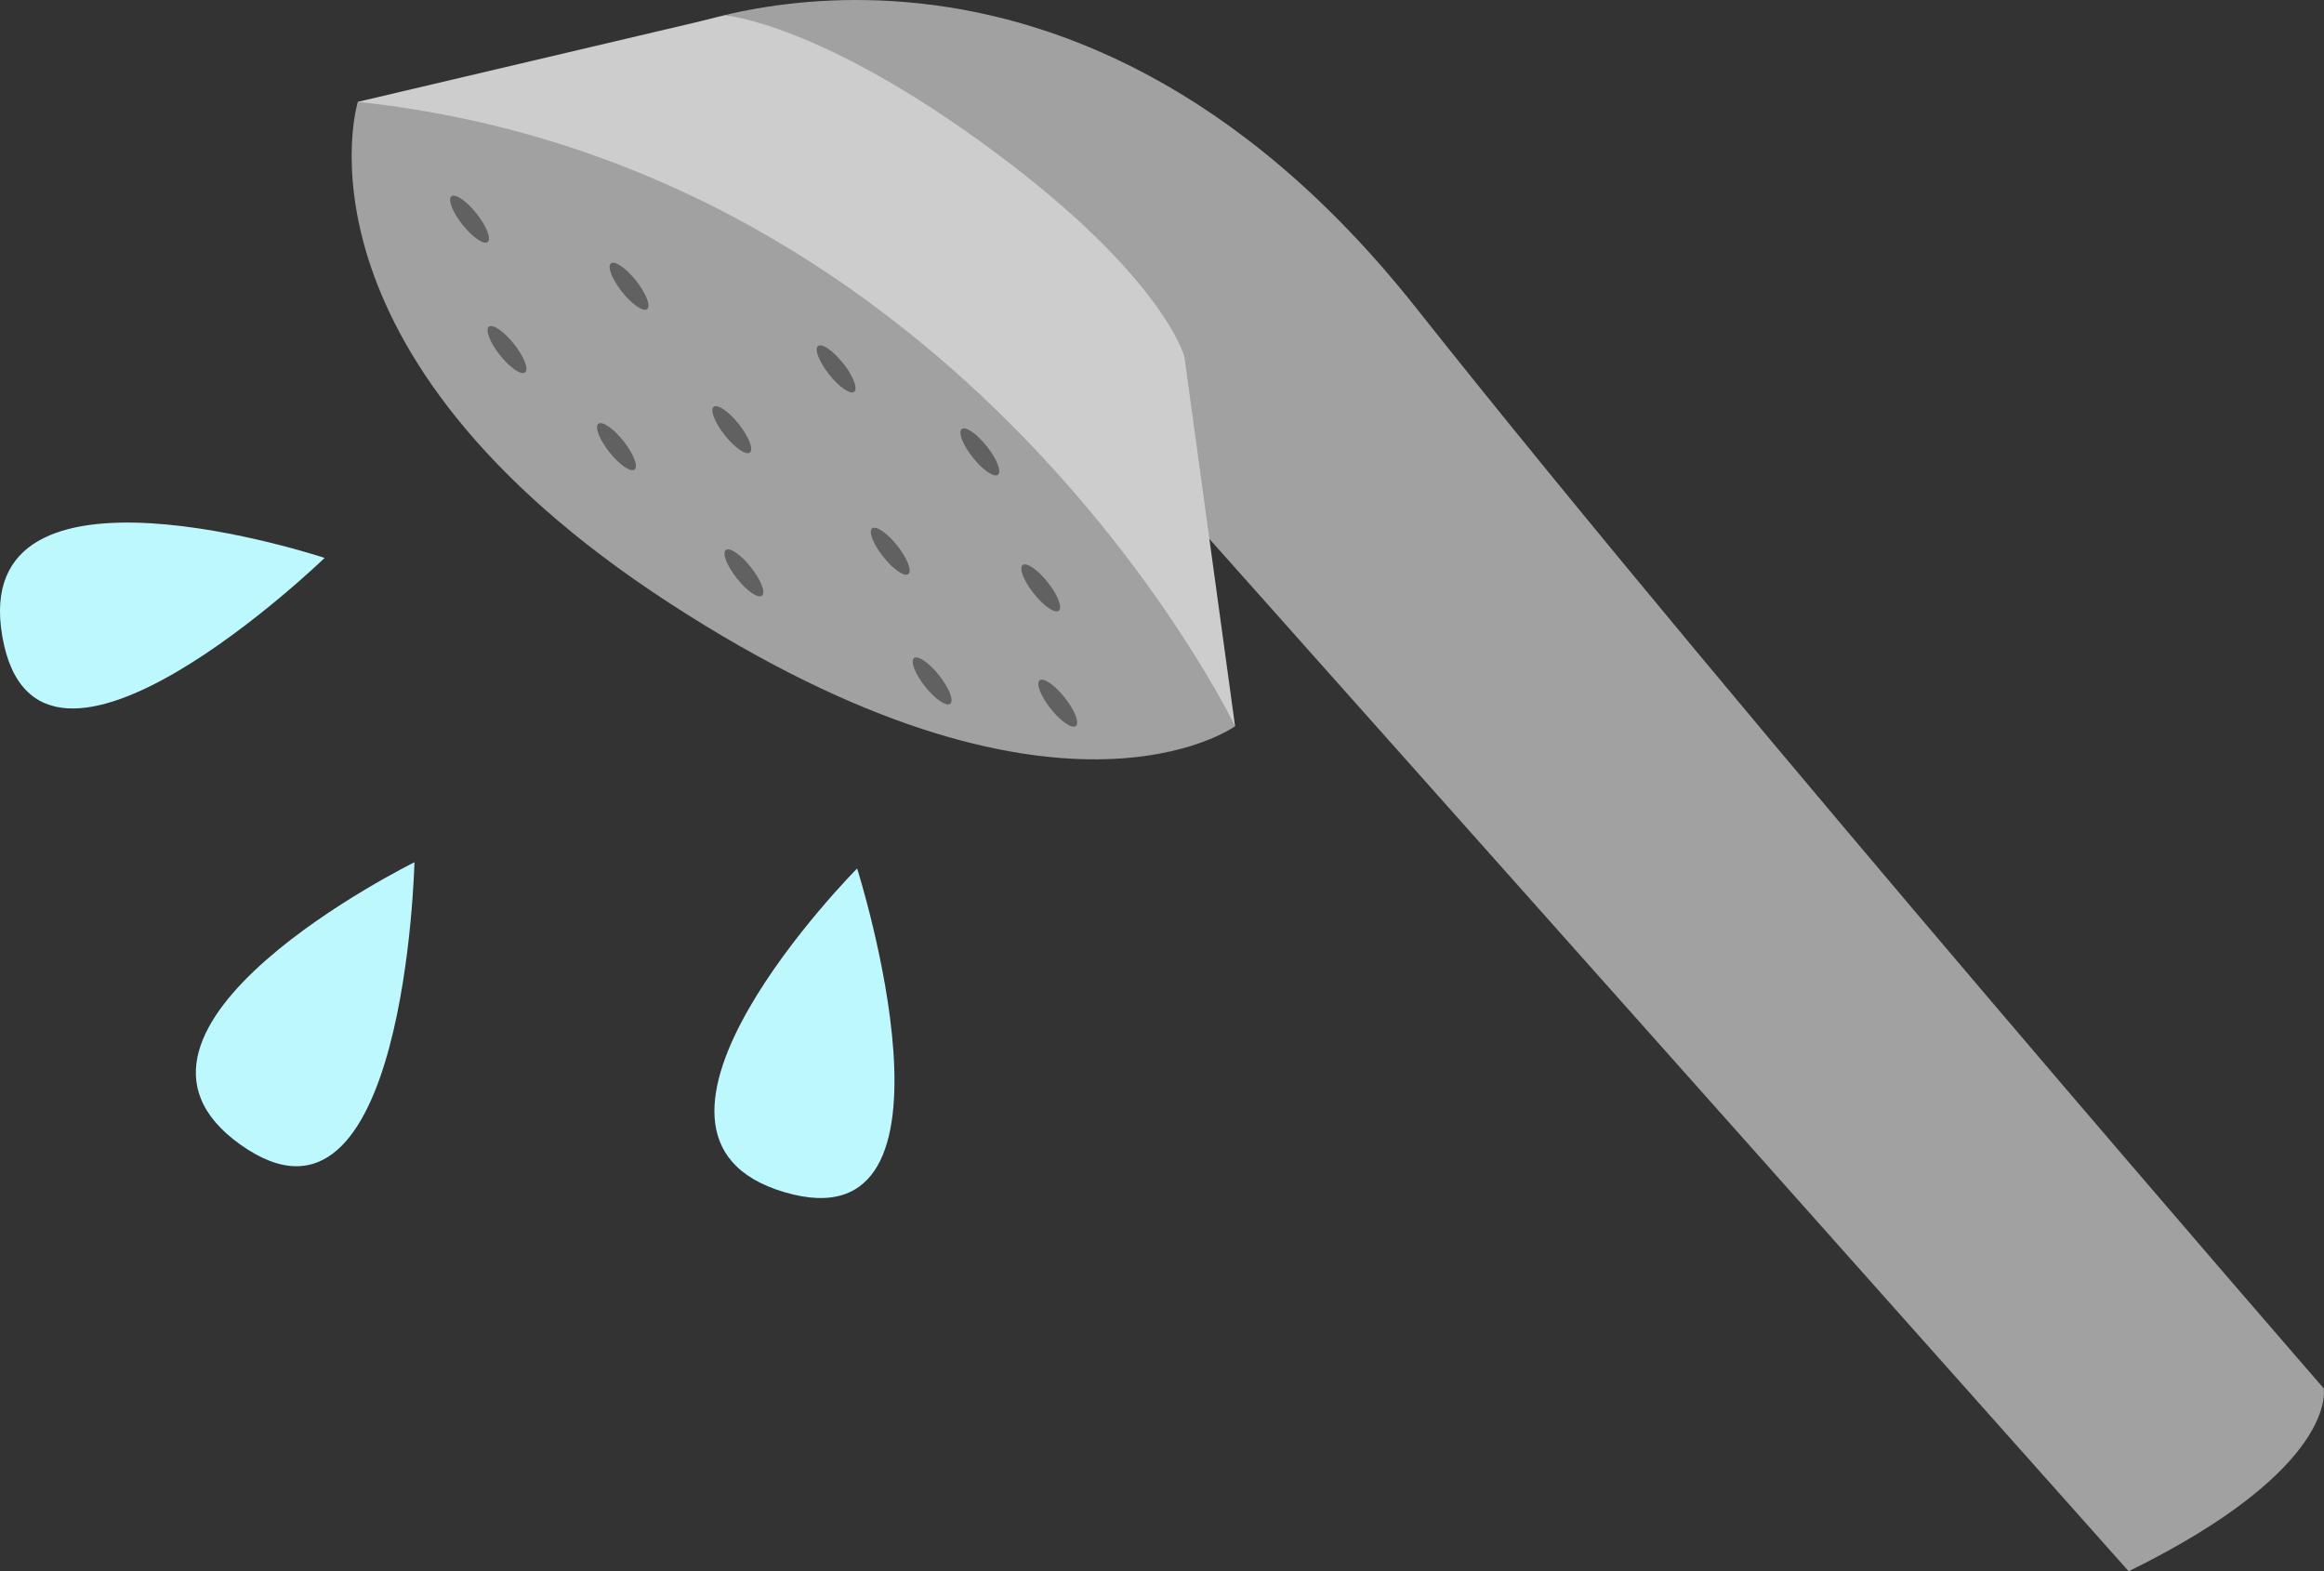 <svg xmlns="http://www.w3.org/2000/svg" viewBox="0 0 518.42 350.48"><rect x="0" y="0" width="518.42" height="350.48" fill="#333333" stroke="none"/><defs><style>.cls-1{fill:#a1a1a1;}.cls-2{fill:#cdcdcd;}.cls-3{fill:#616161;}.cls-4{fill:#bef8ff;}</style></defs><title>Asset 11</title><g id="Layer_2" data-name="Layer 2"><g id="_2" data-name="2"><path class="cls-1" d="M148.17,7.59S236.36-31.74,315.91,68.7c71.88,90.75,202.44,241,202.44,241s3.62,17.66-43.5,40.81l-216.38-243S157.39,69.91,148.17,7.59Z"/><path class="cls-2" d="M161.78,3.44S183.2,5.13,222,34c37.53,27.85,42.2,45.54,42.2,45.54L275.51,162,79.82,22.72Z"/><path class="cls-1" d="M79.82,22.72S62.69,78.25,149.35,134.55,275.51,162,275.51,162,215.59,37.2,79.82,22.72Z"/><ellipse class="cls-3" cx="218.56" cy="100.79" rx="2" ry="6.5" transform="translate(-15.31 157.62) rotate(-38.41)"/><ellipse class="cls-3" cx="113.09" cy="77.98" rx="2" ry="6.5" transform="translate(-23.97 87.14) rotate(-38.41)"/><ellipse class="cls-3" cx="104.74" cy="48.88" rx="2" ry="6.5" transform="translate(-7.7 75.66) rotate(-38.41)"/><ellipse class="cls-3" cx="140.31" cy="63.84" rx="2" ry="6.5" transform="translate(-9.29 101) rotate(-38.41)"/><ellipse class="cls-3" cx="137.52" cy="99.63" rx="2" ry="6.5" transform="translate(-32.14 107.01) rotate(-38.41)"/><ellipse class="cls-3" cx="163.24" cy="95.83" rx="2" ry="6.5" transform="translate(-24.21 122.17) rotate(-38.41)"/><ellipse class="cls-3" cx="235.95" cy="156.85" rx="2" ry="6.5" transform="translate(-46.38 180.55) rotate(-38.41)"/><ellipse class="cls-3" cx="186.51" cy="82.28" rx="2" ry="6.5" transform="translate(-10.75 133.69) rotate(-38.41)"/><ellipse class="cls-3" cx="165.94" cy="127.78" rx="2" ry="6.5" transform="translate(-43.47 130.76) rotate(-38.41)"/><ellipse class="cls-3" cx="198.59" cy="122.95" rx="2" ry="6.5" transform="translate(-33.41 150) rotate(-38.41)"/><ellipse class="cls-3" cx="207.93" cy="151.89" rx="2" ry="6.5" transform="translate(-49.37 162.07) rotate(-38.41)"/><ellipse class="cls-3" cx="232.15" cy="131.13" rx="2" ry="6.5" transform="translate(-31.22 172.62) rotate(-38.41)"/><path class="cls-4" d="M72.41,124.46S-7.17,98,.52,142C8.28,186.44,72.41,124.46,72.41,124.46Z"/><path class="cls-4" d="M92.45,192.35s-75.24,37.09-38.8,63C90.4,281.51,92.45,192.35,92.45,192.35Z"/><path class="cls-4" d="M191.2,193.74s-59.12,59.51-16.23,72.2C218.21,278.74,191.2,193.74,191.2,193.74Z"/></g></g></svg>